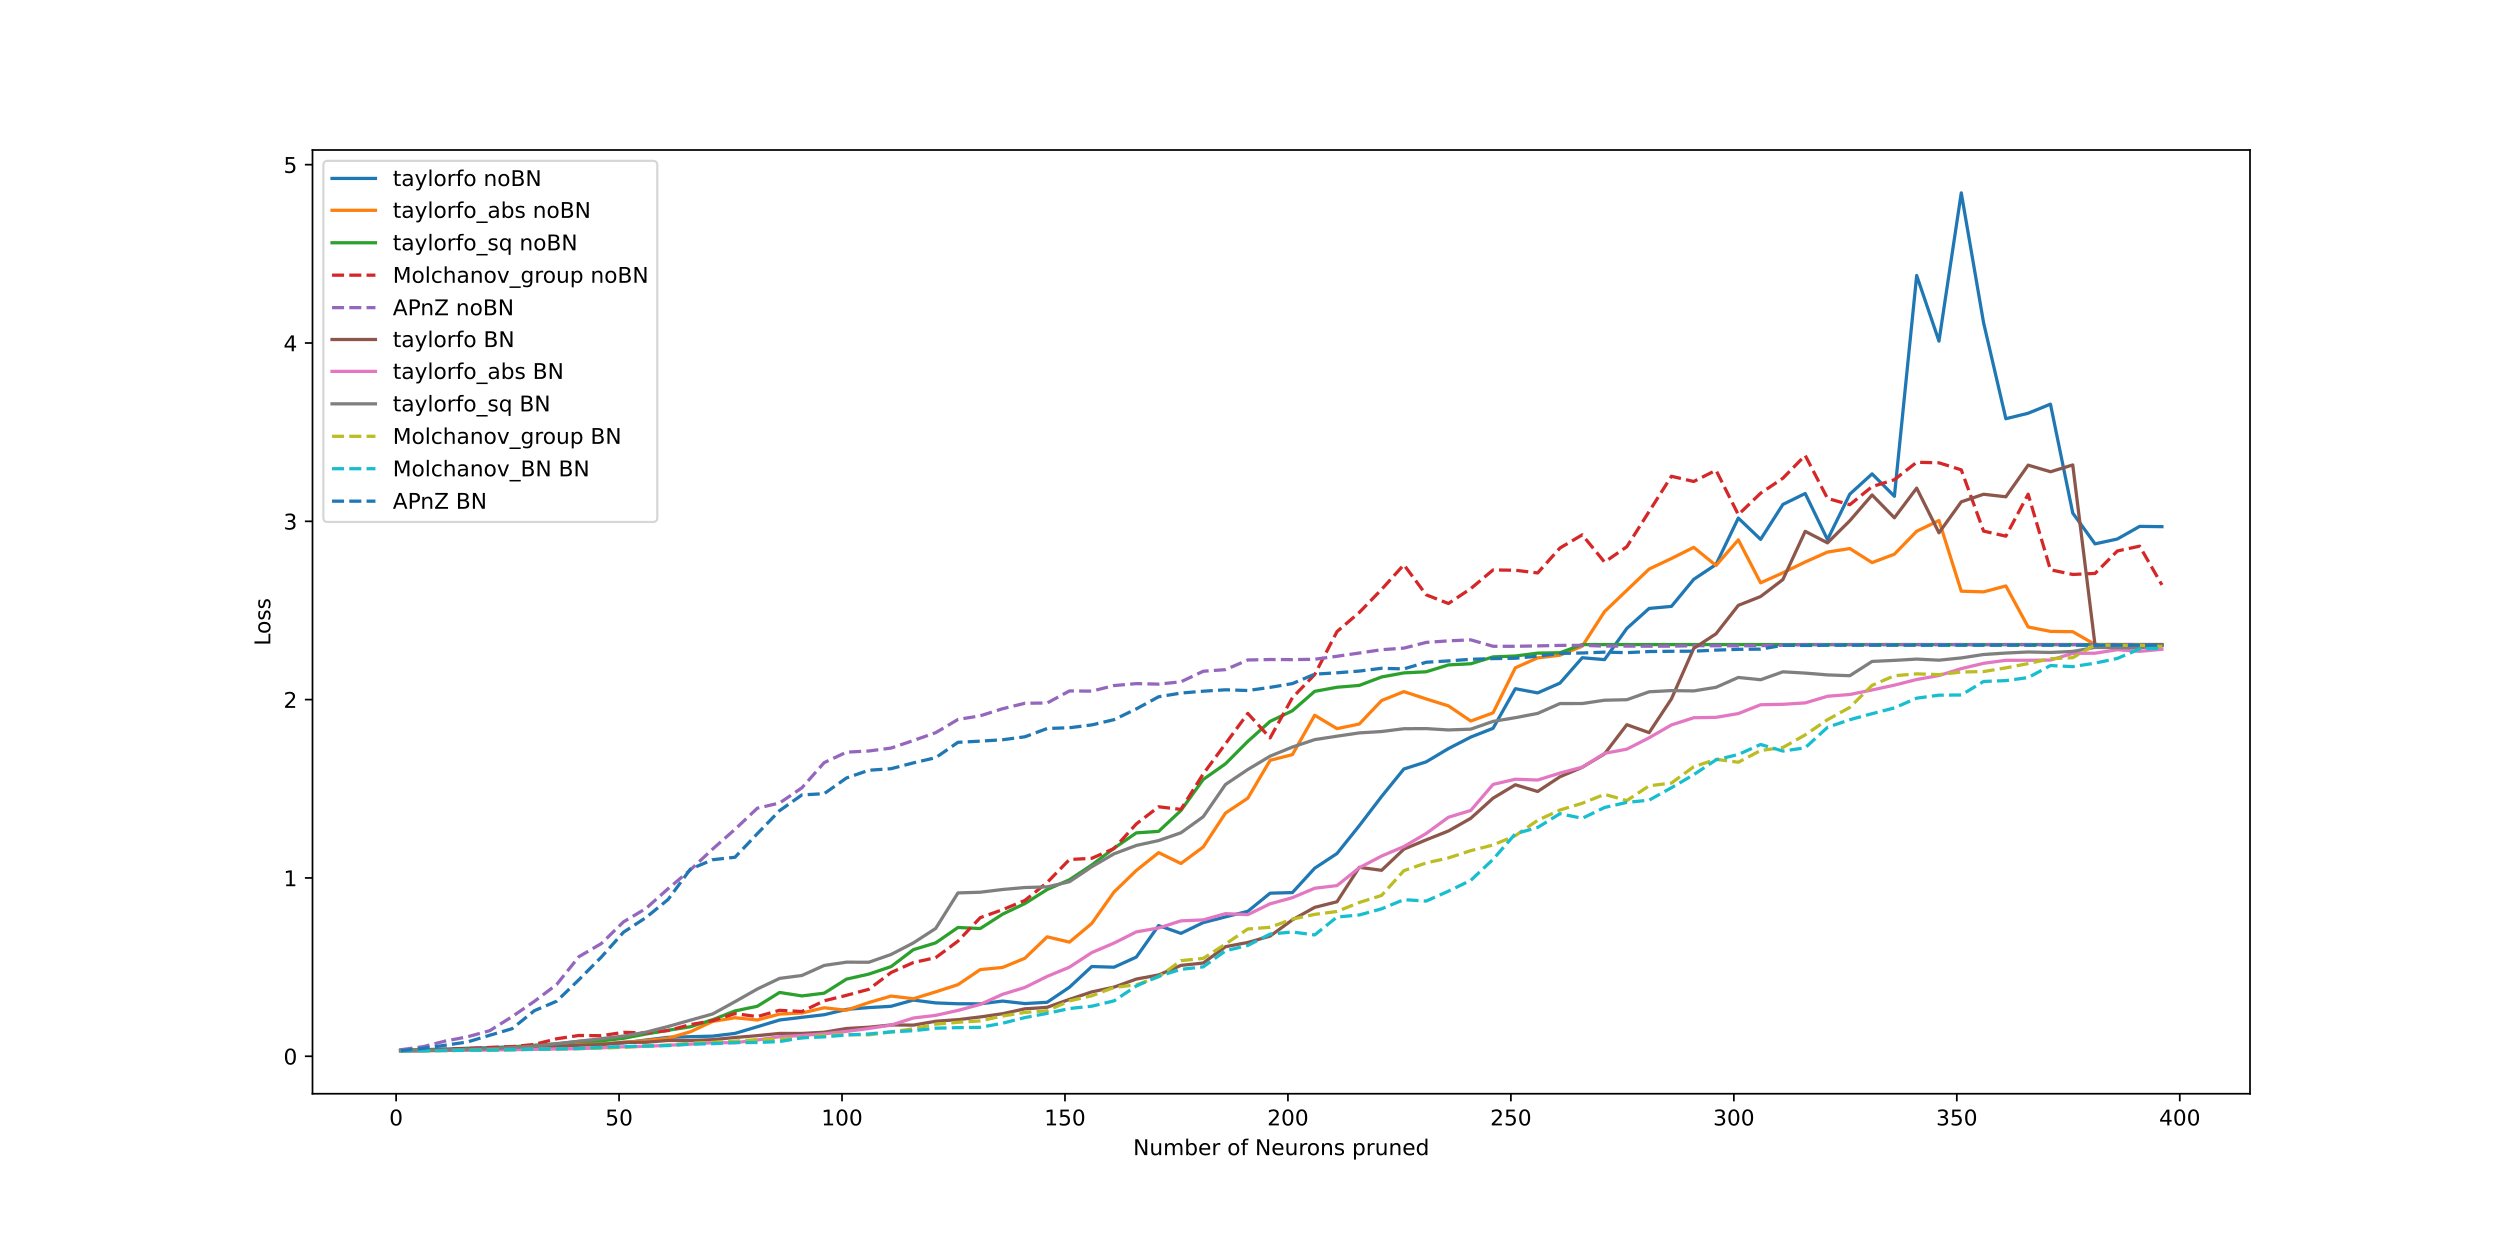 <?xml version="1.0" encoding="utf-8" standalone="no"?>
<!DOCTYPE svg PUBLIC "-//W3C//DTD SVG 1.1//EN"
  "http://www.w3.org/Graphics/SVG/1.1/DTD/svg11.dtd">
<!-- Created with matplotlib (https://matplotlib.org/) -->
<svg height="576pt" version="1.1" viewBox="0 0 1152 576" width="1152pt" xmlns="http://www.w3.org/2000/svg" xmlns:xlink="http://www.w3.org/1999/xlink">
 <defs>
  <style type="text/css">
*{stroke-linecap:butt;stroke-linejoin:round;}
  </style>
 </defs>
 <g id="figure_1">
  <g id="patch_1">
   <path d="M 0 576 
L 1152 576 
L 1152 0 
L 0 0 
z
" style="fill:#ffffff;"/>
  </g>
  <g id="axes_1">
   <g id="patch_2">
    <path d="M 144 504 
L 1036.8 504 
L 1036.8 69.12 
L 144 69.12 
z
" style="fill:#ffffff;"/>
   </g>
   <g id="matplotlib.axis_1">
    <g id="xtick_1">
     <g id="line2d_1">
      <defs>
       <path d="M 0 0 
L 0 3.5 
" id="m70f3821919" style="stroke:#000000;stroke-width:0.8;"/>
      </defs>
      <g>
       <use style="stroke:#000000;stroke-width:0.8;" x="182.527" xlink:href="#m70f3821919" y="504"/>
      </g>
     </g>
     <g id="text_1">
      <!-- 0 -->
      <defs>
       <path d="M 31.781 66.406 
Q 24.172 66.406 20.328 58.906 
Q 16.5 51.422 16.5 36.375 
Q 16.5 21.391 20.328 13.891 
Q 24.172 6.391 31.781 6.391 
Q 39.453 6.391 43.281 13.891 
Q 47.125 21.391 47.125 36.375 
Q 47.125 51.422 43.281 58.906 
Q 39.453 66.406 31.781 66.406 
z
M 31.781 74.219 
Q 44.047 74.219 50.516 64.516 
Q 56.984 54.828 56.984 36.375 
Q 56.984 17.969 50.516 8.266 
Q 44.047 -1.422 31.781 -1.422 
Q 19.531 -1.422 13.062 8.266 
Q 6.594 17.969 6.594 36.375 
Q 6.594 54.828 13.062 64.516 
Q 19.531 74.219 31.781 74.219 
z
" id="DejaVuSans-48"/>
      </defs>
      <g transform="translate(179.346 518.598)scale(0.1 -0.1)">
       <use xlink:href="#DejaVuSans-48"/>
      </g>
     </g>
    </g>
    <g id="xtick_2">
     <g id="line2d_2">
      <g>
       <use style="stroke:#000000;stroke-width:0.8;" x="285.266" xlink:href="#m70f3821919" y="504"/>
      </g>
     </g>
     <g id="text_2">
      <!-- 50 -->
      <defs>
       <path d="M 10.797 72.906 
L 49.516 72.906 
L 49.516 64.594 
L 19.828 64.594 
L 19.828 46.734 
Q 21.969 47.469 24.109 47.828 
Q 26.266 48.188 28.422 48.188 
Q 40.625 48.188 47.75 41.5 
Q 54.891 34.812 54.891 23.391 
Q 54.891 11.625 47.562 5.094 
Q 40.234 -1.422 26.906 -1.422 
Q 22.312 -1.422 17.547 -0.641 
Q 12.797 0.141 7.719 1.703 
L 7.719 11.625 
Q 12.109 9.234 16.797 8.062 
Q 21.484 6.891 26.703 6.891 
Q 35.156 6.891 40.078 11.328 
Q 45.016 15.766 45.016 23.391 
Q 45.016 31 40.078 35.438 
Q 35.156 39.891 26.703 39.891 
Q 22.75 39.891 18.812 39.016 
Q 14.891 38.141 10.797 36.281 
z
" id="DejaVuSans-53"/>
      </defs>
      <g transform="translate(278.903 518.598)scale(0.1 -0.1)">
       <use xlink:href="#DejaVuSans-53"/>
       <use x="63.623" xlink:href="#DejaVuSans-48"/>
      </g>
     </g>
    </g>
    <g id="xtick_3">
     <g id="line2d_3">
      <g>
       <use style="stroke:#000000;stroke-width:0.8;" x="388.005" xlink:href="#m70f3821919" y="504"/>
      </g>
     </g>
     <g id="text_3">
      <!-- 100 -->
      <defs>
       <path d="M 12.406 8.297 
L 28.516 8.297 
L 28.516 63.922 
L 10.984 60.406 
L 10.984 69.391 
L 28.422 72.906 
L 38.281 72.906 
L 38.281 8.297 
L 54.391 8.297 
L 54.391 0 
L 12.406 0 
z
" id="DejaVuSans-49"/>
      </defs>
      <g transform="translate(378.461 518.598)scale(0.1 -0.1)">
       <use xlink:href="#DejaVuSans-49"/>
       <use x="63.623" xlink:href="#DejaVuSans-48"/>
       <use x="127.246" xlink:href="#DejaVuSans-48"/>
      </g>
     </g>
    </g>
    <g id="xtick_4">
     <g id="line2d_4">
      <g>
       <use style="stroke:#000000;stroke-width:0.8;" x="490.743" xlink:href="#m70f3821919" y="504"/>
      </g>
     </g>
     <g id="text_4">
      <!-- 150 -->
      <g transform="translate(481.2 518.598)scale(0.1 -0.1)">
       <use xlink:href="#DejaVuSans-49"/>
       <use x="63.623" xlink:href="#DejaVuSans-53"/>
       <use x="127.246" xlink:href="#DejaVuSans-48"/>
      </g>
     </g>
    </g>
    <g id="xtick_5">
     <g id="line2d_5">
      <g>
       <use style="stroke:#000000;stroke-width:0.8;" x="593.482" xlink:href="#m70f3821919" y="504"/>
      </g>
     </g>
     <g id="text_5">
      <!-- 200 -->
      <defs>
       <path d="M 19.188 8.297 
L 53.609 8.297 
L 53.609 0 
L 7.328 0 
L 7.328 8.297 
Q 12.938 14.109 22.625 23.891 
Q 32.328 33.688 34.812 36.531 
Q 39.547 41.844 41.422 45.531 
Q 43.312 49.219 43.312 52.781 
Q 43.312 58.594 39.234 62.25 
Q 35.156 65.922 28.609 65.922 
Q 23.969 65.922 18.812 64.312 
Q 13.672 62.703 7.812 59.422 
L 7.812 69.391 
Q 13.766 71.781 18.938 73 
Q 24.125 74.219 28.422 74.219 
Q 39.75 74.219 46.484 68.547 
Q 53.219 62.891 53.219 53.422 
Q 53.219 48.922 51.531 44.891 
Q 49.859 40.875 45.406 35.406 
Q 44.188 33.984 37.641 27.219 
Q 31.109 20.453 19.188 8.297 
z
" id="DejaVuSans-50"/>
      </defs>
      <g transform="translate(583.938 518.598)scale(0.1 -0.1)">
       <use xlink:href="#DejaVuSans-50"/>
       <use x="63.623" xlink:href="#DejaVuSans-48"/>
       <use x="127.246" xlink:href="#DejaVuSans-48"/>
      </g>
     </g>
    </g>
    <g id="xtick_6">
     <g id="line2d_6">
      <g>
       <use style="stroke:#000000;stroke-width:0.8;" x="696.221" xlink:href="#m70f3821919" y="504"/>
      </g>
     </g>
     <g id="text_6">
      <!-- 250 -->
      <g transform="translate(686.677 518.598)scale(0.1 -0.1)">
       <use xlink:href="#DejaVuSans-50"/>
       <use x="63.623" xlink:href="#DejaVuSans-53"/>
       <use x="127.246" xlink:href="#DejaVuSans-48"/>
      </g>
     </g>
    </g>
    <g id="xtick_7">
     <g id="line2d_7">
      <g>
       <use style="stroke:#000000;stroke-width:0.8;" x="798.96" xlink:href="#m70f3821919" y="504"/>
      </g>
     </g>
     <g id="text_7">
      <!-- 300 -->
      <defs>
       <path d="M 40.578 39.312 
Q 47.656 37.797 51.625 33 
Q 55.609 28.219 55.609 21.188 
Q 55.609 10.406 48.188 4.484 
Q 40.766 -1.422 27.094 -1.422 
Q 22.516 -1.422 17.656 -0.516 
Q 12.797 0.391 7.625 2.203 
L 7.625 11.719 
Q 11.719 9.328 16.594 8.109 
Q 21.484 6.891 26.812 6.891 
Q 36.078 6.891 40.938 10.547 
Q 45.797 14.203 45.797 21.188 
Q 45.797 27.641 41.281 31.266 
Q 36.766 34.906 28.719 34.906 
L 20.219 34.906 
L 20.219 43.016 
L 29.109 43.016 
Q 36.375 43.016 40.234 45.922 
Q 44.094 48.828 44.094 54.297 
Q 44.094 59.906 40.109 62.906 
Q 36.141 65.922 28.719 65.922 
Q 24.656 65.922 20.016 65.031 
Q 15.375 64.156 9.812 62.312 
L 9.812 71.094 
Q 15.438 72.656 20.344 73.438 
Q 25.25 74.219 29.594 74.219 
Q 40.828 74.219 47.359 69.109 
Q 53.906 64.016 53.906 55.328 
Q 53.906 49.266 50.438 45.094 
Q 46.969 40.922 40.578 39.312 
z
" id="DejaVuSans-51"/>
      </defs>
      <g transform="translate(789.416 518.598)scale(0.1 -0.1)">
       <use xlink:href="#DejaVuSans-51"/>
       <use x="63.623" xlink:href="#DejaVuSans-48"/>
       <use x="127.246" xlink:href="#DejaVuSans-48"/>
      </g>
     </g>
    </g>
    <g id="xtick_8">
     <g id="line2d_8">
      <g>
       <use style="stroke:#000000;stroke-width:0.8;" x="901.699" xlink:href="#m70f3821919" y="504"/>
      </g>
     </g>
     <g id="text_8">
      <!-- 350 -->
      <g transform="translate(892.155 518.598)scale(0.1 -0.1)">
       <use xlink:href="#DejaVuSans-51"/>
       <use x="63.623" xlink:href="#DejaVuSans-53"/>
       <use x="127.246" xlink:href="#DejaVuSans-48"/>
      </g>
     </g>
    </g>
    <g id="xtick_9">
     <g id="line2d_9">
      <g>
       <use style="stroke:#000000;stroke-width:0.8;" x="1004.437" xlink:href="#m70f3821919" y="504"/>
      </g>
     </g>
     <g id="text_9">
      <!-- 400 -->
      <defs>
       <path d="M 37.797 64.312 
L 12.891 25.391 
L 37.797 25.391 
z
M 35.203 72.906 
L 47.609 72.906 
L 47.609 25.391 
L 58.016 25.391 
L 58.016 17.188 
L 47.609 17.188 
L 47.609 0 
L 37.797 0 
L 37.797 17.188 
L 4.891 17.188 
L 4.891 26.703 
z
" id="DejaVuSans-52"/>
      </defs>
      <g transform="translate(994.894 518.598)scale(0.1 -0.1)">
       <use xlink:href="#DejaVuSans-52"/>
       <use x="63.623" xlink:href="#DejaVuSans-48"/>
       <use x="127.246" xlink:href="#DejaVuSans-48"/>
      </g>
     </g>
    </g>
    <g id="text_10">
     <!-- Number of Neurons pruned -->
     <defs>
      <path d="M 9.812 72.906 
L 23.094 72.906 
L 55.422 11.922 
L 55.422 72.906 
L 64.984 72.906 
L 64.984 0 
L 51.703 0 
L 19.391 60.984 
L 19.391 0 
L 9.812 0 
z
" id="DejaVuSans-78"/>
      <path d="M 8.5 21.578 
L 8.5 54.688 
L 17.484 54.688 
L 17.484 21.922 
Q 17.484 14.156 20.5 10.266 
Q 23.531 6.391 29.594 6.391 
Q 36.859 6.391 41.078 11.031 
Q 45.312 15.672 45.312 23.688 
L 45.312 54.688 
L 54.297 54.688 
L 54.297 0 
L 45.312 0 
L 45.312 8.406 
Q 42.047 3.422 37.719 1 
Q 33.406 -1.422 27.688 -1.422 
Q 18.266 -1.422 13.375 4.438 
Q 8.5 10.297 8.5 21.578 
z
M 31.109 56 
z
" id="DejaVuSans-117"/>
      <path d="M 52 44.188 
Q 55.375 50.25 60.062 53.125 
Q 64.75 56 71.094 56 
Q 79.641 56 84.281 50.016 
Q 88.922 44.047 88.922 33.016 
L 88.922 0 
L 79.891 0 
L 79.891 32.719 
Q 79.891 40.578 77.094 44.375 
Q 74.312 48.188 68.609 48.188 
Q 61.625 48.188 57.562 43.547 
Q 53.516 38.922 53.516 30.906 
L 53.516 0 
L 44.484 0 
L 44.484 32.719 
Q 44.484 40.625 41.703 44.406 
Q 38.922 48.188 33.109 48.188 
Q 26.219 48.188 22.156 43.531 
Q 18.109 38.875 18.109 30.906 
L 18.109 0 
L 9.078 0 
L 9.078 54.688 
L 18.109 54.688 
L 18.109 46.188 
Q 21.188 51.219 25.484 53.609 
Q 29.781 56 35.688 56 
Q 41.656 56 45.828 52.969 
Q 50 49.953 52 44.188 
z
" id="DejaVuSans-109"/>
      <path d="M 48.688 27.297 
Q 48.688 37.203 44.609 42.844 
Q 40.531 48.484 33.406 48.484 
Q 26.266 48.484 22.188 42.844 
Q 18.109 37.203 18.109 27.297 
Q 18.109 17.391 22.188 11.75 
Q 26.266 6.109 33.406 6.109 
Q 40.531 6.109 44.609 11.75 
Q 48.688 17.391 48.688 27.297 
z
M 18.109 46.391 
Q 20.953 51.266 25.266 53.625 
Q 29.594 56 35.594 56 
Q 45.562 56 51.781 48.094 
Q 58.016 40.188 58.016 27.297 
Q 58.016 14.406 51.781 6.484 
Q 45.562 -1.422 35.594 -1.422 
Q 29.594 -1.422 25.266 0.953 
Q 20.953 3.328 18.109 8.203 
L 18.109 0 
L 9.078 0 
L 9.078 75.984 
L 18.109 75.984 
z
" id="DejaVuSans-98"/>
      <path d="M 56.203 29.594 
L 56.203 25.203 
L 14.891 25.203 
Q 15.484 15.922 20.484 11.062 
Q 25.484 6.203 34.422 6.203 
Q 39.594 6.203 44.453 7.469 
Q 49.312 8.734 54.109 11.281 
L 54.109 2.781 
Q 49.266 0.734 44.188 -0.344 
Q 39.109 -1.422 33.891 -1.422 
Q 20.797 -1.422 13.156 6.188 
Q 5.516 13.812 5.516 26.812 
Q 5.516 40.234 12.766 48.109 
Q 20.016 56 32.328 56 
Q 43.359 56 49.781 48.891 
Q 56.203 41.797 56.203 29.594 
z
M 47.219 32.234 
Q 47.125 39.594 43.094 43.984 
Q 39.062 48.391 32.422 48.391 
Q 24.906 48.391 20.391 44.141 
Q 15.875 39.891 15.188 32.172 
z
" id="DejaVuSans-101"/>
      <path d="M 41.109 46.297 
Q 39.594 47.172 37.812 47.578 
Q 36.031 48 33.891 48 
Q 26.266 48 22.188 43.047 
Q 18.109 38.094 18.109 28.812 
L 18.109 0 
L 9.078 0 
L 9.078 54.688 
L 18.109 54.688 
L 18.109 46.188 
Q 20.953 51.172 25.484 53.578 
Q 30.031 56 36.531 56 
Q 37.453 56 38.578 55.875 
Q 39.703 55.766 41.062 55.516 
z
" id="DejaVuSans-114"/>
      <path id="DejaVuSans-32"/>
      <path d="M 30.609 48.391 
Q 23.391 48.391 19.188 42.75 
Q 14.984 37.109 14.984 27.297 
Q 14.984 17.484 19.156 11.844 
Q 23.344 6.203 30.609 6.203 
Q 37.797 6.203 41.984 11.859 
Q 46.188 17.531 46.188 27.297 
Q 46.188 37.016 41.984 42.703 
Q 37.797 48.391 30.609 48.391 
z
M 30.609 56 
Q 42.328 56 49.016 48.375 
Q 55.719 40.766 55.719 27.297 
Q 55.719 13.875 49.016 6.219 
Q 42.328 -1.422 30.609 -1.422 
Q 18.844 -1.422 12.172 6.219 
Q 5.516 13.875 5.516 27.297 
Q 5.516 40.766 12.172 48.375 
Q 18.844 56 30.609 56 
z
" id="DejaVuSans-111"/>
      <path d="M 37.109 75.984 
L 37.109 68.5 
L 28.516 68.5 
Q 23.688 68.5 21.797 66.547 
Q 19.922 64.594 19.922 59.516 
L 19.922 54.688 
L 34.719 54.688 
L 34.719 47.703 
L 19.922 47.703 
L 19.922 0 
L 10.891 0 
L 10.891 47.703 
L 2.297 47.703 
L 2.297 54.688 
L 10.891 54.688 
L 10.891 58.5 
Q 10.891 67.625 15.141 71.797 
Q 19.391 75.984 28.609 75.984 
z
" id="DejaVuSans-102"/>
      <path d="M 54.891 33.016 
L 54.891 0 
L 45.906 0 
L 45.906 32.719 
Q 45.906 40.484 42.875 44.328 
Q 39.844 48.188 33.797 48.188 
Q 26.516 48.188 22.312 43.547 
Q 18.109 38.922 18.109 30.906 
L 18.109 0 
L 9.078 0 
L 9.078 54.688 
L 18.109 54.688 
L 18.109 46.188 
Q 21.344 51.125 25.703 53.562 
Q 30.078 56 35.797 56 
Q 45.219 56 50.047 50.172 
Q 54.891 44.344 54.891 33.016 
z
" id="DejaVuSans-110"/>
      <path d="M 44.281 53.078 
L 44.281 44.578 
Q 40.484 46.531 36.375 47.5 
Q 32.281 48.484 27.875 48.484 
Q 21.188 48.484 17.844 46.438 
Q 14.5 44.391 14.5 40.281 
Q 14.5 37.156 16.891 35.375 
Q 19.281 33.594 26.516 31.984 
L 29.594 31.297 
Q 39.156 29.25 43.188 25.516 
Q 47.219 21.781 47.219 15.094 
Q 47.219 7.469 41.188 3.016 
Q 35.156 -1.422 24.609 -1.422 
Q 20.219 -1.422 15.453 -0.562 
Q 10.688 0.297 5.422 2 
L 5.422 11.281 
Q 10.406 8.688 15.234 7.391 
Q 20.062 6.109 24.812 6.109 
Q 31.156 6.109 34.562 8.281 
Q 37.984 10.453 37.984 14.406 
Q 37.984 18.062 35.516 20.016 
Q 33.062 21.969 24.703 23.781 
L 21.578 24.516 
Q 13.234 26.266 9.516 29.906 
Q 5.812 33.547 5.812 39.891 
Q 5.812 47.609 11.281 51.797 
Q 16.75 56 26.812 56 
Q 31.781 56 36.172 55.266 
Q 40.578 54.547 44.281 53.078 
z
" id="DejaVuSans-115"/>
      <path d="M 18.109 8.203 
L 18.109 -20.797 
L 9.078 -20.797 
L 9.078 54.688 
L 18.109 54.688 
L 18.109 46.391 
Q 20.953 51.266 25.266 53.625 
Q 29.594 56 35.594 56 
Q 45.562 56 51.781 48.094 
Q 58.016 40.188 58.016 27.297 
Q 58.016 14.406 51.781 6.484 
Q 45.562 -1.422 35.594 -1.422 
Q 29.594 -1.422 25.266 0.953 
Q 20.953 3.328 18.109 8.203 
z
M 48.688 27.297 
Q 48.688 37.203 44.609 42.844 
Q 40.531 48.484 33.406 48.484 
Q 26.266 48.484 22.188 42.844 
Q 18.109 37.203 18.109 27.297 
Q 18.109 17.391 22.188 11.75 
Q 26.266 6.109 33.406 6.109 
Q 40.531 6.109 44.609 11.75 
Q 48.688 17.391 48.688 27.297 
z
" id="DejaVuSans-112"/>
      <path d="M 45.406 46.391 
L 45.406 75.984 
L 54.391 75.984 
L 54.391 0 
L 45.406 0 
L 45.406 8.203 
Q 42.578 3.328 38.25 0.953 
Q 33.938 -1.422 27.875 -1.422 
Q 17.969 -1.422 11.734 6.484 
Q 5.516 14.406 5.516 27.297 
Q 5.516 40.188 11.734 48.094 
Q 17.969 56 27.875 56 
Q 33.938 56 38.25 53.625 
Q 42.578 51.266 45.406 46.391 
z
M 14.797 27.297 
Q 14.797 17.391 18.875 11.75 
Q 22.953 6.109 30.078 6.109 
Q 37.203 6.109 41.297 11.75 
Q 45.406 17.391 45.406 27.297 
Q 45.406 37.203 41.297 42.844 
Q 37.203 48.484 30.078 48.484 
Q 22.953 48.484 18.875 42.844 
Q 14.797 37.203 14.797 27.297 
z
" id="DejaVuSans-100"/>
     </defs>
     <g transform="translate(522.148 532.277)scale(0.1 -0.1)">
      <use xlink:href="#DejaVuSans-78"/>
      <use x="74.805" xlink:href="#DejaVuSans-117"/>
      <use x="138.184" xlink:href="#DejaVuSans-109"/>
      <use x="235.596" xlink:href="#DejaVuSans-98"/>
      <use x="299.072" xlink:href="#DejaVuSans-101"/>
      <use x="360.596" xlink:href="#DejaVuSans-114"/>
      <use x="401.709" xlink:href="#DejaVuSans-32"/>
      <use x="433.496" xlink:href="#DejaVuSans-111"/>
      <use x="494.678" xlink:href="#DejaVuSans-102"/>
      <use x="529.883" xlink:href="#DejaVuSans-32"/>
      <use x="561.67" xlink:href="#DejaVuSans-78"/>
      <use x="636.475" xlink:href="#DejaVuSans-101"/>
      <use x="697.998" xlink:href="#DejaVuSans-117"/>
      <use x="761.377" xlink:href="#DejaVuSans-114"/>
      <use x="800.24" xlink:href="#DejaVuSans-111"/>
      <use x="861.422" xlink:href="#DejaVuSans-110"/>
      <use x="924.801" xlink:href="#DejaVuSans-115"/>
      <use x="976.9" xlink:href="#DejaVuSans-32"/>
      <use x="1008.688" xlink:href="#DejaVuSans-112"/>
      <use x="1072.164" xlink:href="#DejaVuSans-114"/>
      <use x="1113.277" xlink:href="#DejaVuSans-117"/>
      <use x="1176.656" xlink:href="#DejaVuSans-110"/>
      <use x="1240.035" xlink:href="#DejaVuSans-101"/>
      <use x="1301.559" xlink:href="#DejaVuSans-100"/>
     </g>
    </g>
   </g>
   <g id="matplotlib.axis_2">
    <g id="ytick_1">
     <g id="line2d_10">
      <defs>
       <path d="M 0 0 
L -3.5 0 
" id="mda667458b5" style="stroke:#000000;stroke-width:0.8;"/>
      </defs>
      <g>
       <use style="stroke:#000000;stroke-width:0.8;" x="144" xlink:href="#mda667458b5" y="486.725"/>
      </g>
     </g>
     <g id="text_11">
      <!-- 0 -->
      <g transform="translate(130.637 490.525)scale(0.1 -0.1)">
       <use xlink:href="#DejaVuSans-48"/>
      </g>
     </g>
    </g>
    <g id="ytick_2">
     <g id="line2d_11">
      <g>
       <use style="stroke:#000000;stroke-width:0.8;" x="144" xlink:href="#mda667458b5" y="404.556"/>
      </g>
     </g>
     <g id="text_12">
      <!-- 1 -->
      <g transform="translate(130.637 408.355)scale(0.1 -0.1)">
       <use xlink:href="#DejaVuSans-49"/>
      </g>
     </g>
    </g>
    <g id="ytick_3">
     <g id="line2d_12">
      <g>
       <use style="stroke:#000000;stroke-width:0.8;" x="144" xlink:href="#mda667458b5" y="322.387"/>
      </g>
     </g>
     <g id="text_13">
      <!-- 2 -->
      <g transform="translate(130.637 326.186)scale(0.1 -0.1)">
       <use xlink:href="#DejaVuSans-50"/>
      </g>
     </g>
    </g>
    <g id="ytick_4">
     <g id="line2d_13">
      <g>
       <use style="stroke:#000000;stroke-width:0.8;" x="144" xlink:href="#mda667458b5" y="240.218"/>
      </g>
     </g>
     <g id="text_14">
      <!-- 3 -->
      <g transform="translate(130.637 244.017)scale(0.1 -0.1)">
       <use xlink:href="#DejaVuSans-51"/>
      </g>
     </g>
    </g>
    <g id="ytick_5">
     <g id="line2d_14">
      <g>
       <use style="stroke:#000000;stroke-width:0.8;" x="144" xlink:href="#mda667458b5" y="158.048"/>
      </g>
     </g>
     <g id="text_15">
      <!-- 4 -->
      <g transform="translate(130.637 161.848)scale(0.1 -0.1)">
       <use xlink:href="#DejaVuSans-52"/>
      </g>
     </g>
    </g>
    <g id="ytick_6">
     <g id="line2d_15">
      <g>
       <use style="stroke:#000000;stroke-width:0.8;" x="144" xlink:href="#mda667458b5" y="75.879"/>
      </g>
     </g>
     <g id="text_16">
      <!-- 5 -->
      <g transform="translate(130.637 79.678)scale(0.1 -0.1)">
       <use xlink:href="#DejaVuSans-53"/>
      </g>
     </g>
    </g>
    <g id="text_17">
     <!-- Loss -->
     <defs>
      <path d="M 9.812 72.906 
L 19.672 72.906 
L 19.672 8.297 
L 55.172 8.297 
L 55.172 0 
L 9.812 0 
z
" id="DejaVuSans-76"/>
     </defs>
     <g transform="translate(124.558 297.527)rotate(-90)scale(0.1 -0.1)">
      <use xlink:href="#DejaVuSans-76"/>
      <use x="53.963" xlink:href="#DejaVuSans-111"/>
      <use x="115.145" xlink:href="#DejaVuSans-115"/>
      <use x="167.244" xlink:href="#DejaVuSans-115"/>
     </g>
    </g>
   </g>
   <g id="line2d_16">
    <path clip-path="url(#p4a0827f70e)" d="M 184.582 483.921 
L 194.856 483.689 
L 205.13 483.429 
L 215.403 483.047 
L 225.677 482.81 
L 235.951 482.361 
L 246.225 482.09 
L 256.499 481.93 
L 266.773 480.957 
L 277.047 481.094 
L 287.321 480.616 
L 297.594 479.248 
L 307.868 478.002 
L 318.142 477.71 
L 328.416 477.448 
L 338.69 476.184 
L 348.964 473.124 
L 359.238 470.009 
L 369.512 468.783 
L 379.786 467.581 
L 390.059 465.124 
L 400.333 464.294 
L 410.607 463.695 
L 420.881 460.836 
L 431.155 462.136 
L 441.429 462.539 
L 451.703 462.554 
L 461.977 461.296 
L 472.25 462.45 
L 482.524 461.845 
L 492.798 454.921 
L 503.072 445.379 
L 513.346 445.68 
L 523.62 441.018 
L 533.894 426.507 
L 544.168 430.093 
L 554.441 425.135 
L 564.715 422.491 
L 574.989 419.93 
L 585.263 411.577 
L 595.537 411.302 
L 605.811 400.06 
L 616.085 393.298 
L 626.359 380.481 
L 636.632 367.023 
L 646.906 354.345 
L 657.18 351.059 
L 667.454 344.94 
L 677.728 339.642 
L 688.002 335.595 
L 698.276 317.353 
L 708.55 319.291 
L 718.823 314.782 
L 729.097 303.08 
L 739.371 303.953 
L 749.645 289.583 
L 759.919 280.367 
L 770.193 279.427 
L 780.467 266.958 
L 790.741 260.105 
L 801.014 238.727 
L 811.288 248.548 
L 821.562 232.432 
L 831.836 227.405 
L 842.11 248.639 
L 852.384 227.708 
L 862.658 218.361 
L 872.932 228.685 
L 883.206 126.964 
L 893.479 157.191 
L 903.753 88.887 
L 914.027 148.689 
L 924.301 192.945 
L 934.575 190.426 
L 944.849 186.229 
L 955.123 236.415 
L 965.397 250.621 
L 975.67 248.376 
L 985.944 242.553 
L 996.218 242.686 
" style="fill:none;stroke:#1f77b4;stroke-linecap:square;stroke-width:1.5;"/>
   </g>
   <g id="line2d_17">
    <path clip-path="url(#p4a0827f70e)" d="M 184.582 483.975 
L 194.856 483.907 
L 205.13 483.733 
L 215.403 483.574 
L 225.677 483.462 
L 235.951 483.01 
L 246.225 482.584 
L 256.499 482.156 
L 266.773 481.154 
L 277.047 481.129 
L 287.321 480.261 
L 297.594 479.537 
L 307.868 478.405 
L 318.142 475.431 
L 328.416 470.66 
L 338.69 468.975 
L 348.964 470.015 
L 359.238 467.284 
L 369.512 466.79 
L 379.786 464.385 
L 390.059 465.527 
L 400.333 461.967 
L 410.607 458.985 
L 420.881 460.216 
L 431.155 457.045 
L 441.429 453.72 
L 451.703 446.784 
L 461.977 445.802 
L 472.25 441.573 
L 482.524 431.696 
L 492.798 434.126 
L 503.072 425.537 
L 513.346 411.036 
L 523.62 401.1 
L 533.894 392.896 
L 544.168 397.896 
L 554.441 390.292 
L 564.715 374.651 
L 574.989 367.793 
L 585.263 350.356 
L 595.537 347.73 
L 605.811 329.589 
L 616.085 335.754 
L 626.359 333.624 
L 636.632 322.809 
L 646.906 318.693 
L 657.18 322.063 
L 667.454 325.278 
L 677.728 332.251 
L 688.002 328.486 
L 698.276 307.707 
L 708.55 303.139 
L 718.823 301.914 
L 729.097 297.777 
L 739.371 281.825 
L 749.645 272.013 
L 759.919 262.218 
L 770.193 257.358 
L 780.467 252.212 
L 790.741 260.566 
L 801.014 248.763 
L 811.288 268.57 
L 821.562 263.94 
L 831.836 258.966 
L 842.11 254.392 
L 852.384 252.773 
L 862.658 259.246 
L 872.932 255.37 
L 883.206 244.79 
L 893.479 239.847 
L 903.753 272.415 
L 914.027 272.734 
L 924.301 270.005 
L 934.575 288.913 
L 944.849 290.946 
L 955.123 291.094 
L 965.397 297.008 
L 975.67 297.008 
L 985.944 297.008 
L 996.218 297.008 
" style="fill:none;stroke:#ff7f0e;stroke-linecap:square;stroke-width:1.5;"/>
   </g>
   <g id="line2d_18">
    <path clip-path="url(#p4a0827f70e)" d="M 184.582 483.975 
L 194.856 483.818 
L 205.13 483.771 
L 215.403 483.296 
L 225.677 483.179 
L 235.951 482.391 
L 246.225 481.641 
L 256.499 481.063 
L 266.773 479.851 
L 277.047 479.658 
L 287.321 478.448 
L 297.594 476.486 
L 307.868 474.749 
L 318.142 473.122 
L 328.416 469.863 
L 338.69 465.83 
L 348.964 463.681 
L 359.238 457.322 
L 369.512 458.921 
L 379.786 457.653 
L 390.059 451.179 
L 400.333 448.869 
L 410.607 445.415 
L 420.881 437.606 
L 431.155 434.469 
L 441.429 427.381 
L 451.703 427.865 
L 461.977 421.256 
L 472.25 416.362 
L 482.524 409.899 
L 492.798 405.388 
L 503.072 398.582 
L 513.346 390.854 
L 523.62 383.784 
L 533.894 383.092 
L 544.168 373.487 
L 554.441 359.182 
L 564.715 351.945 
L 574.989 341.632 
L 585.263 332.408 
L 595.537 327.512 
L 605.811 318.57 
L 616.085 316.689 
L 626.359 315.832 
L 636.632 311.949 
L 646.906 310.072 
L 657.18 309.552 
L 667.454 306.392 
L 677.728 305.859 
L 688.002 302.698 
L 698.276 302.294 
L 708.55 300.966 
L 718.823 300.783 
L 729.097 297.008 
L 739.371 297.008 
L 749.645 297.008 
L 759.919 297.008 
L 770.193 297.008 
L 780.467 297.008 
L 790.741 297.008 
L 801.014 297.008 
L 811.288 297.008 
L 821.562 297.008 
L 831.836 297.008 
L 842.11 297.008 
L 852.384 297.008 
L 862.658 297.008 
L 872.932 297.008 
L 883.206 297.008 
L 893.479 297.008 
L 903.753 297.008 
L 914.027 297.008 
L 924.301 297.008 
L 934.575 297.008 
L 944.849 297.008 
L 955.123 297.008 
L 965.397 297.008 
L 975.67 297.008 
L 985.944 297.008 
L 996.218 297.008 
" style="fill:none;stroke:#2ca02c;stroke-linecap:square;stroke-width:1.5;"/>
   </g>
   <g id="line2d_19">
    <path clip-path="url(#p4a0827f70e)" d="M 184.582 483.975 
L 194.856 483.74 
L 205.13 483.48 
L 215.403 483.135 
L 225.677 482.646 
L 235.951 482.296 
L 246.225 481.266 
L 256.499 478.67 
L 266.773 477.142 
L 277.047 477.252 
L 287.321 475.698 
L 297.594 475.985 
L 307.868 474.874 
L 318.142 472.139 
L 328.416 470.319 
L 338.69 467.078 
L 348.964 468.449 
L 359.238 465.548 
L 369.512 466.104 
L 379.786 461.168 
L 390.059 458.642 
L 400.333 455.857 
L 410.607 448.141 
L 420.881 443.531 
L 431.155 441.294 
L 441.429 433.671 
L 451.703 422.85 
L 461.977 419.18 
L 472.25 414.933 
L 482.524 406.644 
L 492.798 396.062 
L 503.072 395.507 
L 513.346 390.995 
L 523.62 379.658 
L 533.894 371.771 
L 544.168 372.968 
L 554.441 356.623 
L 564.715 342.702 
L 574.989 328.749 
L 585.263 340.032 
L 595.537 321.494 
L 605.811 310.822 
L 616.085 291.044 
L 626.359 282.211 
L 636.632 271.61 
L 646.906 260.238 
L 657.18 274.09 
L 667.454 278.094 
L 677.728 271.228 
L 688.002 262.629 
L 698.276 262.77 
L 708.55 264.015 
L 718.823 252.524 
L 729.097 246.455 
L 739.371 259.019 
L 749.645 251.931 
L 759.919 235.69 
L 770.193 219.463 
L 780.467 221.868 
L 790.741 216.681 
L 801.014 237.154 
L 811.288 227.278 
L 821.562 220.364 
L 831.836 209.849 
L 842.11 229.673 
L 852.384 232.575 
L 862.658 224.227 
L 872.932 221.051 
L 883.206 213.006 
L 893.479 213.265 
L 903.753 216.502 
L 914.027 244.726 
L 924.301 247.059 
L 934.575 227.724 
L 944.849 262.56 
L 955.123 264.712 
L 965.397 264.231 
L 975.67 253.892 
L 985.944 251.671 
L 996.218 269.534 
" style="fill:none;stroke:#d62728;stroke-dasharray:5.55,2.4;stroke-dashoffset:0;stroke-width:1.5;"/>
   </g>
   <g id="line2d_20">
    <path clip-path="url(#p4a0827f70e)" d="M 184.582 483.733 
L 194.856 482.326 
L 205.13 479.731 
L 215.403 477.754 
L 225.677 474.934 
L 235.951 468.488 
L 246.225 461.428 
L 256.499 453.672 
L 266.773 440.825 
L 277.047 434.821 
L 287.321 424.776 
L 297.594 418.659 
L 307.868 409.507 
L 318.142 400.825 
L 328.416 391.22 
L 338.69 382.132 
L 348.964 372.429 
L 359.238 370.011 
L 369.512 363.03 
L 379.786 351.416 
L 390.059 346.591 
L 400.333 346.063 
L 410.607 344.707 
L 420.881 341.235 
L 431.155 337.614 
L 441.429 331.525 
L 451.703 329.843 
L 461.977 326.582 
L 472.25 324.058 
L 482.524 323.941 
L 492.798 318.385 
L 503.072 318.479 
L 513.346 315.911 
L 523.62 315.01 
L 533.894 315.241 
L 544.168 314.181 
L 554.441 309.313 
L 564.715 308.569 
L 574.989 304.116 
L 585.263 303.909 
L 595.537 303.953 
L 605.811 303.785 
L 616.085 302.404 
L 626.359 300.914 
L 636.632 299.383 
L 646.906 298.652 
L 657.18 296.021 
L 667.454 295.303 
L 677.728 294.845 
L 688.002 297.805 
L 698.276 297.805 
L 708.55 297.636 
L 718.823 297.399 
L 729.097 297.365 
L 739.371 297.736 
L 749.645 297.734 
L 759.919 297.751 
L 770.193 297.764 
L 780.467 297.542 
L 790.741 297.574 
L 801.014 297.592 
L 811.288 297.507 
L 821.562 297.292 
L 831.836 297.008 
L 842.11 297.008 
L 852.384 297.008 
L 862.658 297.008 
L 872.932 297.008 
L 883.206 297.008 
L 893.479 297.008 
L 903.753 297.008 
L 914.027 297.008 
L 924.301 297.008 
L 934.575 297.008 
L 944.849 297.008 
L 955.123 297.008 
L 965.397 297.008 
L 975.67 297.008 
L 985.944 297.008 
L 996.218 297.008 
" style="fill:none;stroke:#9467bd;stroke-dasharray:5.55,2.4;stroke-dashoffset:0;stroke-width:1.5;"/>
   </g>
   <g id="line2d_21">
    <path clip-path="url(#p4a0827f70e)" d="M 184.582 484.223 
L 194.856 484.103 
L 205.13 483.802 
L 215.403 483.428 
L 225.677 483.257 
L 235.951 483.069 
L 246.225 482.769 
L 256.499 482.266 
L 266.773 481.651 
L 277.047 481.344 
L 287.321 480.335 
L 297.594 480.291 
L 307.868 479.432 
L 318.142 479.478 
L 328.416 479.069 
L 338.69 478.077 
L 348.964 477.223 
L 359.238 476.194 
L 369.512 476.213 
L 379.786 475.641 
L 390.059 473.926 
L 400.333 473.344 
L 410.607 472.296 
L 420.881 472.376 
L 431.155 470.597 
L 441.429 469.849 
L 451.703 468.604 
L 461.977 467.112 
L 472.25 464.86 
L 482.524 464.155 
L 492.798 460.495 
L 503.072 457.072 
L 513.346 454.86 
L 523.62 451.154 
L 533.894 449.248 
L 544.168 444.854 
L 554.441 443.767 
L 564.715 436.234 
L 574.989 434.282 
L 585.263 431.346 
L 595.537 423.847 
L 605.811 418.112 
L 616.085 415.533 
L 626.359 399.659 
L 636.632 401.038 
L 646.906 391.288 
L 657.18 386.998 
L 667.454 382.901 
L 677.728 377.071 
L 688.002 367.794 
L 698.276 361.624 
L 708.55 364.716 
L 718.823 357.945 
L 729.097 353.562 
L 739.371 347.385 
L 749.645 333.942 
L 759.919 337.604 
L 770.193 322.055 
L 780.467 298.772 
L 790.741 292.054 
L 801.014 278.944 
L 811.288 274.882 
L 821.562 267.053 
L 831.836 244.835 
L 842.11 250.159 
L 852.384 239.96 
L 862.658 228.074 
L 872.932 238.605 
L 883.206 224.924 
L 893.479 245.511 
L 903.753 231.244 
L 914.027 227.753 
L 924.301 228.915 
L 934.575 214.335 
L 944.849 217.383 
L 955.123 214.25 
L 965.397 297.325 
L 975.67 297.325 
L 985.944 297.325 
L 996.218 297.325 
" style="fill:none;stroke:#8c564b;stroke-linecap:square;stroke-width:1.5;"/>
   </g>
   <g id="line2d_22">
    <path clip-path="url(#p4a0827f70e)" d="M 184.582 484.226 
L 194.856 484.169 
L 205.13 484.066 
L 215.403 483.969 
L 225.677 483.854 
L 235.951 483.702 
L 246.225 483.544 
L 256.499 483.347 
L 266.773 483.216 
L 277.047 482.82 
L 287.321 482.36 
L 297.594 482.162 
L 307.868 481.636 
L 318.142 481.151 
L 328.416 480.454 
L 338.69 480.485 
L 348.964 479.227 
L 359.238 477.708 
L 369.512 477.154 
L 379.786 476.357 
L 390.059 475.29 
L 400.333 473.931 
L 410.607 472.352 
L 420.881 469.096 
L 431.155 467.876 
L 441.429 465.597 
L 451.703 462.818 
L 461.977 458.174 
L 472.25 455.019 
L 482.524 449.923 
L 492.798 445.66 
L 503.072 438.963 
L 513.346 434.557 
L 523.62 429.402 
L 533.894 427.61 
L 544.168 424.329 
L 554.441 423.891 
L 564.715 421.006 
L 574.989 421.463 
L 585.263 416.467 
L 595.537 413.645 
L 605.811 409.299 
L 616.085 408.084 
L 626.359 399.86 
L 636.632 394.457 
L 646.906 390.092 
L 657.18 384.066 
L 667.454 376.579 
L 677.728 373.439 
L 688.002 361.46 
L 698.276 359.062 
L 708.55 359.435 
L 718.823 356.232 
L 729.097 353.5 
L 739.371 347.146 
L 749.645 345.199 
L 759.919 339.963 
L 770.193 334.045 
L 780.467 330.735 
L 790.741 330.546 
L 801.014 328.812 
L 811.288 324.747 
L 821.562 324.542 
L 831.836 323.892 
L 842.11 320.829 
L 852.384 320.013 
L 862.658 317.932 
L 872.932 315.709 
L 883.206 313.106 
L 893.479 311.289 
L 903.753 308.093 
L 914.027 305.654 
L 924.301 304.255 
L 934.575 304.25 
L 944.849 304.16 
L 955.123 301.074 
L 965.397 300.998 
L 975.67 299.382 
L 985.944 300.149 
L 996.218 299.184 
" style="fill:none;stroke:#e377c2;stroke-linecap:square;stroke-width:1.5;"/>
   </g>
   <g id="line2d_23">
    <path clip-path="url(#p4a0827f70e)" d="M 184.582 484.226 
L 194.856 484.15 
L 205.13 483.964 
L 215.403 483.619 
L 225.677 483.324 
L 235.951 482.737 
L 246.225 482.063 
L 256.499 480.906 
L 266.773 479.801 
L 277.047 478.616 
L 287.321 477.407 
L 297.594 475.631 
L 307.868 472.995 
L 318.142 470.086 
L 328.416 467.223 
L 338.69 461.565 
L 348.964 455.735 
L 359.238 450.845 
L 369.512 449.494 
L 379.786 444.875 
L 390.059 443.361 
L 400.333 443.411 
L 410.607 439.815 
L 420.881 434.485 
L 431.155 427.833 
L 441.429 411.455 
L 451.703 411.135 
L 461.977 409.883 
L 472.25 408.967 
L 482.524 408.677 
L 492.798 406.308 
L 503.072 399.425 
L 513.346 393.432 
L 523.62 389.575 
L 533.894 387.322 
L 544.168 383.742 
L 554.441 376.357 
L 564.715 361.473 
L 574.989 354.583 
L 585.263 348.429 
L 595.537 344.234 
L 605.811 340.815 
L 616.085 339.23 
L 626.359 337.717 
L 636.632 337.092 
L 646.906 335.791 
L 657.18 335.738 
L 667.454 336.363 
L 677.728 335.989 
L 688.002 332.411 
L 698.276 330.7 
L 708.55 328.735 
L 718.823 324.198 
L 729.097 324.186 
L 739.371 322.658 
L 749.645 322.425 
L 759.919 318.776 
L 770.193 318.227 
L 780.467 318.377 
L 790.741 316.706 
L 801.014 312.166 
L 811.288 313.226 
L 821.562 309.576 
L 831.836 310.162 
L 842.11 311 
L 852.384 311.359 
L 862.658 304.785 
L 872.932 304.305 
L 883.206 303.707 
L 893.479 304.209 
L 903.753 303.173 
L 914.027 301.592 
L 924.301 300.923 
L 934.575 300.437 
L 944.849 300.663 
L 955.123 300.176 
L 965.397 298.333 
L 975.67 298.406 
L 985.944 298.497 
L 996.218 297.567 
" style="fill:none;stroke:#7f7f7f;stroke-linecap:square;stroke-width:1.5;"/>
   </g>
   <g id="line2d_24">
    <path clip-path="url(#p4a0827f70e)" d="M 184.582 484.233 
L 194.856 484.167 
L 205.13 484.105 
L 215.403 484.008 
L 225.677 483.886 
L 235.951 483.758 
L 246.225 483.487 
L 256.499 483.413 
L 266.773 483.193 
L 277.047 482.979 
L 287.321 482.592 
L 297.594 482.05 
L 307.868 481.585 
L 318.142 480.69 
L 328.416 480.314 
L 338.69 479.736 
L 348.964 479.095 
L 359.238 478.805 
L 369.512 478.207 
L 379.786 477.089 
L 390.059 476.741 
L 400.333 476.868 
L 410.607 475.504 
L 420.881 474.057 
L 431.155 471.96 
L 441.429 471.072 
L 451.703 470.425 
L 461.977 468.195 
L 472.25 466.533 
L 482.524 465.784 
L 492.798 461.22 
L 503.072 458.875 
L 513.346 455.011 
L 523.62 453.798 
L 533.894 450.128 
L 544.168 442.677 
L 554.441 441.631 
L 564.715 434.996 
L 574.989 428.082 
L 585.263 427.297 
L 595.537 423.522 
L 605.811 421.35 
L 616.085 420.005 
L 626.359 415.87 
L 636.632 412.61 
L 646.906 401.198 
L 657.18 397.639 
L 667.454 395.322 
L 677.728 391.976 
L 688.002 389.376 
L 698.276 385.071 
L 708.55 377.999 
L 718.823 373.262 
L 729.097 370.145 
L 739.371 366.037 
L 749.645 368.903 
L 759.919 362.103 
L 770.193 360.829 
L 780.467 353.301 
L 790.741 349.889 
L 801.014 351.244 
L 811.288 345.824 
L 821.562 344.442 
L 831.836 338.637 
L 842.11 331.629 
L 852.384 325.969 
L 862.658 315.796 
L 872.932 311.377 
L 883.206 310.507 
L 893.479 310.869 
L 903.753 309.665 
L 914.027 309.448 
L 924.301 307.758 
L 934.575 305.775 
L 944.849 303.525 
L 955.123 303.077 
L 965.397 297.149 
L 975.67 297.391 
L 985.944 297.293 
L 996.218 297.976 
" style="fill:none;stroke:#bcbd22;stroke-dasharray:5.55,2.4;stroke-dashoffset:0;stroke-width:1.5;"/>
   </g>
   <g id="line2d_25">
    <path clip-path="url(#p4a0827f70e)" d="M 184.582 484.233 
L 194.856 484.167 
L 205.13 484.078 
L 215.403 483.973 
L 225.677 483.873 
L 235.951 483.666 
L 246.225 483.512 
L 256.499 483.321 
L 266.773 483.112 
L 277.047 482.598 
L 287.321 482.268 
L 297.594 482.014 
L 307.868 481.804 
L 318.142 481.15 
L 328.416 480.921 
L 338.69 480.435 
L 348.964 480.39 
L 359.238 479.951 
L 369.512 478.233 
L 379.786 477.795 
L 390.059 476.926 
L 400.333 476.448 
L 410.607 475.495 
L 420.881 474.961 
L 431.155 473.792 
L 441.429 473.542 
L 451.703 473.392 
L 461.977 471.503 
L 472.25 468.906 
L 482.524 466.962 
L 492.798 464.724 
L 503.072 463.663 
L 513.346 461.196 
L 523.62 454.337 
L 533.894 449.888 
L 544.168 446.67 
L 554.441 445.54 
L 564.715 438.126 
L 574.989 435.656 
L 585.263 430.409 
L 595.537 429.458 
L 605.811 430.811 
L 616.085 422.571 
L 626.359 421.616 
L 636.632 418.789 
L 646.906 414.556 
L 657.18 415.211 
L 667.454 410.635 
L 677.728 405.664 
L 688.002 395.974 
L 698.276 384.187 
L 708.55 381.299 
L 718.823 374.942 
L 729.097 377.085 
L 739.371 372.097 
L 749.645 369.741 
L 759.919 368.709 
L 770.193 362.984 
L 780.467 356.968 
L 790.741 350.129 
L 801.014 347.674 
L 811.288 343.052 
L 821.562 346.095 
L 831.836 344.574 
L 842.11 335.143 
L 852.384 331.644 
L 862.658 328.854 
L 872.932 326.204 
L 883.206 321.716 
L 893.479 320.332 
L 903.753 320.256 
L 914.027 314.018 
L 924.301 313.625 
L 934.575 312.231 
L 944.849 306.679 
L 955.123 307.186 
L 965.397 305.568 
L 975.67 303.403 
L 985.944 299.029 
L 996.218 298.722 
" style="fill:none;stroke:#17becf;stroke-dasharray:5.55,2.4;stroke-dashoffset:0;stroke-width:1.5;"/>
   </g>
   <g id="line2d_26">
    <path clip-path="url(#p4a0827f70e)" d="M 184.582 484.172 
L 194.856 483.114 
L 205.13 481.648 
L 215.403 480.138 
L 225.677 477.045 
L 235.951 474.029 
L 246.225 465.723 
L 256.499 461.364 
L 266.773 451.441 
L 277.047 441.065 
L 287.321 429.56 
L 297.594 422.847 
L 307.868 414.466 
L 318.142 400.479 
L 328.416 396.153 
L 338.69 395.022 
L 348.964 384.17 
L 359.238 373.538 
L 369.512 366.296 
L 379.786 365.724 
L 390.059 358.488 
L 400.333 354.937 
L 410.607 354.214 
L 420.881 351.532 
L 431.155 349.137 
L 441.429 342.055 
L 451.703 341.523 
L 461.977 340.871 
L 472.25 339.518 
L 482.524 335.692 
L 492.798 335.334 
L 503.072 334.038 
L 513.346 331.62 
L 523.62 326.656 
L 533.894 321.075 
L 544.168 319.371 
L 554.441 318.504 
L 564.715 317.859 
L 574.989 318.189 
L 585.263 316.744 
L 595.537 314.992 
L 605.811 310.657 
L 616.085 310.023 
L 626.359 309.228 
L 636.632 307.952 
L 646.906 308.23 
L 657.18 305.168 
L 667.454 304.548 
L 677.728 303.798 
L 688.002 303.486 
L 698.276 303.317 
L 708.55 302.367 
L 718.823 301.088 
L 729.097 300.891 
L 739.371 300.501 
L 749.645 300.737 
L 759.919 300.23 
L 770.193 300.11 
L 780.467 300.063 
L 790.741 299.57 
L 801.014 299.218 
L 811.288 299.127 
L 821.562 297.352 
L 831.836 297.43 
L 842.11 297.34 
L 852.384 297.325 
L 862.658 297.325 
L 872.932 297.325 
L 883.206 297.325 
L 893.479 297.325 
L 903.753 297.325 
L 914.027 297.325 
L 924.301 297.325 
L 934.575 297.325 
L 944.849 297.325 
L 955.123 297.325 
L 965.397 297.325 
L 975.67 297.325 
L 985.944 297.325 
L 996.218 297.325 
" style="fill:none;stroke:#1f77b4;stroke-dasharray:5.55,2.4;stroke-dashoffset:0;stroke-width:1.5;"/>
   </g>
   <g id="patch_3">
    <path d="M 144 504 
L 144 69.12 
" style="fill:none;stroke:#000000;stroke-linecap:square;stroke-linejoin:miter;stroke-width:0.8;"/>
   </g>
   <g id="patch_4">
    <path d="M 1036.8 504 
L 1036.8 69.12 
" style="fill:none;stroke:#000000;stroke-linecap:square;stroke-linejoin:miter;stroke-width:0.8;"/>
   </g>
   <g id="patch_5">
    <path d="M 144 504 
L 1036.8 504 
" style="fill:none;stroke:#000000;stroke-linecap:square;stroke-linejoin:miter;stroke-width:0.8;"/>
   </g>
   <g id="patch_6">
    <path d="M 144 69.12 
L 1036.8 69.12 
" style="fill:none;stroke:#000000;stroke-linecap:square;stroke-linejoin:miter;stroke-width:0.8;"/>
   </g>
   <g id="legend_1">
    <g id="patch_7">
     <path d="M 151 240.526 
L 300.88 240.526 
Q 302.88 240.526 302.88 238.526 
L 302.88 76.12 
Q 302.88 74.12 300.88 74.12 
L 151 74.12 
Q 149 74.12 149 76.12 
L 149 238.526 
Q 149 240.526 151 240.526 
z
" style="fill:#ffffff;opacity:0.8;stroke:#cccccc;stroke-linejoin:miter;"/>
    </g>
    <g id="line2d_27">
     <path d="M 153 82.218 
L 173 82.218 
" style="fill:none;stroke:#1f77b4;stroke-linecap:square;stroke-width:1.5;"/>
    </g>
    <g id="line2d_28"/>
    <g id="text_18">
     <!-- taylorfo noBN -->
     <defs>
      <path d="M 18.312 70.219 
L 18.312 54.688 
L 36.812 54.688 
L 36.812 47.703 
L 18.312 47.703 
L 18.312 18.016 
Q 18.312 11.328 20.141 9.422 
Q 21.969 7.516 27.594 7.516 
L 36.812 7.516 
L 36.812 0 
L 27.594 0 
Q 17.188 0 13.234 3.875 
Q 9.281 7.766 9.281 18.016 
L 9.281 47.703 
L 2.688 47.703 
L 2.688 54.688 
L 9.281 54.688 
L 9.281 70.219 
z
" id="DejaVuSans-116"/>
      <path d="M 34.281 27.484 
Q 23.391 27.484 19.188 25 
Q 14.984 22.516 14.984 16.5 
Q 14.984 11.719 18.141 8.906 
Q 21.297 6.109 26.703 6.109 
Q 34.188 6.109 38.703 11.406 
Q 43.219 16.703 43.219 25.484 
L 43.219 27.484 
z
M 52.203 31.203 
L 52.203 0 
L 43.219 0 
L 43.219 8.297 
Q 40.141 3.328 35.547 0.953 
Q 30.953 -1.422 24.312 -1.422 
Q 15.922 -1.422 10.953 3.297 
Q 6 8.016 6 15.922 
Q 6 25.141 12.172 29.828 
Q 18.359 34.516 30.609 34.516 
L 43.219 34.516 
L 43.219 35.406 
Q 43.219 41.609 39.141 45 
Q 35.062 48.391 27.688 48.391 
Q 23 48.391 18.547 47.266 
Q 14.109 46.141 10.016 43.891 
L 10.016 52.203 
Q 14.938 54.109 19.578 55.047 
Q 24.219 56 28.609 56 
Q 40.484 56 46.344 49.844 
Q 52.203 43.703 52.203 31.203 
z
" id="DejaVuSans-97"/>
      <path d="M 32.172 -5.078 
Q 28.375 -14.844 24.75 -17.812 
Q 21.141 -20.797 15.094 -20.797 
L 7.906 -20.797 
L 7.906 -13.281 
L 13.188 -13.281 
Q 16.891 -13.281 18.938 -11.516 
Q 21 -9.766 23.484 -3.219 
L 25.094 0.875 
L 2.984 54.688 
L 12.5 54.688 
L 29.594 11.922 
L 46.688 54.688 
L 56.203 54.688 
z
" id="DejaVuSans-121"/>
      <path d="M 9.422 75.984 
L 18.406 75.984 
L 18.406 0 
L 9.422 0 
z
" id="DejaVuSans-108"/>
      <path d="M 19.672 34.812 
L 19.672 8.109 
L 35.5 8.109 
Q 43.453 8.109 47.281 11.406 
Q 51.125 14.703 51.125 21.484 
Q 51.125 28.328 47.281 31.562 
Q 43.453 34.812 35.5 34.812 
z
M 19.672 64.797 
L 19.672 42.828 
L 34.281 42.828 
Q 41.5 42.828 45.031 45.531 
Q 48.578 48.25 48.578 53.812 
Q 48.578 59.328 45.031 62.062 
Q 41.5 64.797 34.281 64.797 
z
M 9.812 72.906 
L 35.016 72.906 
Q 46.297 72.906 52.391 68.219 
Q 58.5 63.531 58.5 54.891 
Q 58.5 48.188 55.375 44.234 
Q 52.25 40.281 46.188 39.312 
Q 53.469 37.75 57.5 32.781 
Q 61.531 27.828 61.531 20.406 
Q 61.531 10.641 54.891 5.312 
Q 48.25 0 35.984 0 
L 9.812 0 
z
" id="DejaVuSans-66"/>
     </defs>
     <g transform="translate(181 85.718)scale(0.1 -0.1)">
      <use xlink:href="#DejaVuSans-116"/>
      <use x="39.209" xlink:href="#DejaVuSans-97"/>
      <use x="100.488" xlink:href="#DejaVuSans-121"/>
      <use x="159.668" xlink:href="#DejaVuSans-108"/>
      <use x="187.451" xlink:href="#DejaVuSans-111"/>
      <use x="248.633" xlink:href="#DejaVuSans-114"/>
      <use x="289.746" xlink:href="#DejaVuSans-102"/>
      <use x="324.951" xlink:href="#DejaVuSans-111"/>
      <use x="386.133" xlink:href="#DejaVuSans-32"/>
      <use x="417.92" xlink:href="#DejaVuSans-110"/>
      <use x="481.299" xlink:href="#DejaVuSans-111"/>
      <use x="542.48" xlink:href="#DejaVuSans-66"/>
      <use x="611.084" xlink:href="#DejaVuSans-78"/>
     </g>
    </g>
    <g id="line2d_29">
     <path d="M 153 96.897 
L 173 96.897 
" style="fill:none;stroke:#ff7f0e;stroke-linecap:square;stroke-width:1.5;"/>
    </g>
    <g id="line2d_30"/>
    <g id="text_19">
     <!-- taylorfo_abs noBN -->
     <defs>
      <path d="M 50.984 -16.609 
L 50.984 -23.578 
L -0.984 -23.578 
L -0.984 -16.609 
z
" id="DejaVuSans-95"/>
     </defs>
     <g transform="translate(181 100.397)scale(0.1 -0.1)">
      <use xlink:href="#DejaVuSans-116"/>
      <use x="39.209" xlink:href="#DejaVuSans-97"/>
      <use x="100.488" xlink:href="#DejaVuSans-121"/>
      <use x="159.668" xlink:href="#DejaVuSans-108"/>
      <use x="187.451" xlink:href="#DejaVuSans-111"/>
      <use x="248.633" xlink:href="#DejaVuSans-114"/>
      <use x="289.746" xlink:href="#DejaVuSans-102"/>
      <use x="324.951" xlink:href="#DejaVuSans-111"/>
      <use x="386.133" xlink:href="#DejaVuSans-95"/>
      <use x="436.133" xlink:href="#DejaVuSans-97"/>
      <use x="497.412" xlink:href="#DejaVuSans-98"/>
      <use x="560.889" xlink:href="#DejaVuSans-115"/>
      <use x="612.988" xlink:href="#DejaVuSans-32"/>
      <use x="644.775" xlink:href="#DejaVuSans-110"/>
      <use x="708.154" xlink:href="#DejaVuSans-111"/>
      <use x="769.336" xlink:href="#DejaVuSans-66"/>
      <use x="837.939" xlink:href="#DejaVuSans-78"/>
     </g>
    </g>
    <g id="line2d_31">
     <path d="M 153 111.853 
L 173 111.853 
" style="fill:none;stroke:#2ca02c;stroke-linecap:square;stroke-width:1.5;"/>
    </g>
    <g id="line2d_32"/>
    <g id="text_20">
     <!-- taylorfo_sq noBN -->
     <defs>
      <path d="M 14.797 27.297 
Q 14.797 17.391 18.875 11.75 
Q 22.953 6.109 30.078 6.109 
Q 37.203 6.109 41.297 11.75 
Q 45.406 17.391 45.406 27.297 
Q 45.406 37.203 41.297 42.844 
Q 37.203 48.484 30.078 48.484 
Q 22.953 48.484 18.875 42.844 
Q 14.797 37.203 14.797 27.297 
z
M 45.406 8.203 
Q 42.578 3.328 38.25 0.953 
Q 33.938 -1.422 27.875 -1.422 
Q 17.969 -1.422 11.734 6.484 
Q 5.516 14.406 5.516 27.297 
Q 5.516 40.188 11.734 48.094 
Q 17.969 56 27.875 56 
Q 33.938 56 38.25 53.625 
Q 42.578 51.266 45.406 46.391 
L 45.406 54.688 
L 54.391 54.688 
L 54.391 -20.797 
L 45.406 -20.797 
z
" id="DejaVuSans-113"/>
     </defs>
     <g transform="translate(181 115.353)scale(0.1 -0.1)">
      <use xlink:href="#DejaVuSans-116"/>
      <use x="39.209" xlink:href="#DejaVuSans-97"/>
      <use x="100.488" xlink:href="#DejaVuSans-121"/>
      <use x="159.668" xlink:href="#DejaVuSans-108"/>
      <use x="187.451" xlink:href="#DejaVuSans-111"/>
      <use x="248.633" xlink:href="#DejaVuSans-114"/>
      <use x="289.746" xlink:href="#DejaVuSans-102"/>
      <use x="324.951" xlink:href="#DejaVuSans-111"/>
      <use x="386.133" xlink:href="#DejaVuSans-95"/>
      <use x="436.133" xlink:href="#DejaVuSans-115"/>
      <use x="488.232" xlink:href="#DejaVuSans-113"/>
      <use x="551.709" xlink:href="#DejaVuSans-32"/>
      <use x="583.496" xlink:href="#DejaVuSans-110"/>
      <use x="646.875" xlink:href="#DejaVuSans-111"/>
      <use x="708.057" xlink:href="#DejaVuSans-66"/>
      <use x="776.66" xlink:href="#DejaVuSans-78"/>
     </g>
    </g>
    <g id="line2d_33">
     <path d="M 153 126.809 
L 173 126.809 
" style="fill:none;stroke:#d62728;stroke-dasharray:5.55,2.4;stroke-dashoffset:0;stroke-width:1.5;"/>
    </g>
    <g id="line2d_34"/>
    <g id="text_21">
     <!-- Molchanov_group noBN -->
     <defs>
      <path d="M 9.812 72.906 
L 24.516 72.906 
L 43.109 23.297 
L 61.812 72.906 
L 76.516 72.906 
L 76.516 0 
L 66.891 0 
L 66.891 64.016 
L 48.094 14.016 
L 38.188 14.016 
L 19.391 64.016 
L 19.391 0 
L 9.812 0 
z
" id="DejaVuSans-77"/>
      <path d="M 48.781 52.594 
L 48.781 44.188 
Q 44.969 46.297 41.141 47.344 
Q 37.312 48.391 33.406 48.391 
Q 24.656 48.391 19.812 42.844 
Q 14.984 37.312 14.984 27.297 
Q 14.984 17.281 19.812 11.734 
Q 24.656 6.203 33.406 6.203 
Q 37.312 6.203 41.141 7.25 
Q 44.969 8.297 48.781 10.406 
L 48.781 2.094 
Q 45.016 0.344 40.984 -0.531 
Q 36.969 -1.422 32.422 -1.422 
Q 20.062 -1.422 12.781 6.344 
Q 5.516 14.109 5.516 27.297 
Q 5.516 40.672 12.859 48.328 
Q 20.219 56 33.016 56 
Q 37.156 56 41.109 55.141 
Q 45.062 54.297 48.781 52.594 
z
" id="DejaVuSans-99"/>
      <path d="M 54.891 33.016 
L 54.891 0 
L 45.906 0 
L 45.906 32.719 
Q 45.906 40.484 42.875 44.328 
Q 39.844 48.188 33.797 48.188 
Q 26.516 48.188 22.312 43.547 
Q 18.109 38.922 18.109 30.906 
L 18.109 0 
L 9.078 0 
L 9.078 75.984 
L 18.109 75.984 
L 18.109 46.188 
Q 21.344 51.125 25.703 53.562 
Q 30.078 56 35.797 56 
Q 45.219 56 50.047 50.172 
Q 54.891 44.344 54.891 33.016 
z
" id="DejaVuSans-104"/>
      <path d="M 2.984 54.688 
L 12.5 54.688 
L 29.594 8.797 
L 46.688 54.688 
L 56.203 54.688 
L 35.688 0 
L 23.484 0 
z
" id="DejaVuSans-118"/>
      <path d="M 45.406 27.984 
Q 45.406 37.75 41.375 43.109 
Q 37.359 48.484 30.078 48.484 
Q 22.859 48.484 18.828 43.109 
Q 14.797 37.75 14.797 27.984 
Q 14.797 18.266 18.828 12.891 
Q 22.859 7.516 30.078 7.516 
Q 37.359 7.516 41.375 12.891 
Q 45.406 18.266 45.406 27.984 
z
M 54.391 6.781 
Q 54.391 -7.172 48.188 -13.984 
Q 42 -20.797 29.203 -20.797 
Q 24.469 -20.797 20.266 -20.094 
Q 16.062 -19.391 12.109 -17.922 
L 12.109 -9.188 
Q 16.062 -11.328 19.922 -12.344 
Q 23.781 -13.375 27.781 -13.375 
Q 36.625 -13.375 41.016 -8.766 
Q 45.406 -4.156 45.406 5.172 
L 45.406 9.625 
Q 42.625 4.781 38.281 2.391 
Q 33.938 0 27.875 0 
Q 17.828 0 11.672 7.656 
Q 5.516 15.328 5.516 27.984 
Q 5.516 40.672 11.672 48.328 
Q 17.828 56 27.875 56 
Q 33.938 56 38.281 53.609 
Q 42.625 51.219 45.406 46.391 
L 45.406 54.688 
L 54.391 54.688 
z
" id="DejaVuSans-103"/>
     </defs>
     <g transform="translate(181 130.309)scale(0.1 -0.1)">
      <use xlink:href="#DejaVuSans-77"/>
      <use x="86.279" xlink:href="#DejaVuSans-111"/>
      <use x="147.461" xlink:href="#DejaVuSans-108"/>
      <use x="175.244" xlink:href="#DejaVuSans-99"/>
      <use x="230.225" xlink:href="#DejaVuSans-104"/>
      <use x="293.604" xlink:href="#DejaVuSans-97"/>
      <use x="354.883" xlink:href="#DejaVuSans-110"/>
      <use x="418.262" xlink:href="#DejaVuSans-111"/>
      <use x="479.443" xlink:href="#DejaVuSans-118"/>
      <use x="538.623" xlink:href="#DejaVuSans-95"/>
      <use x="588.623" xlink:href="#DejaVuSans-103"/>
      <use x="652.1" xlink:href="#DejaVuSans-114"/>
      <use x="690.963" xlink:href="#DejaVuSans-111"/>
      <use x="752.145" xlink:href="#DejaVuSans-117"/>
      <use x="815.523" xlink:href="#DejaVuSans-112"/>
      <use x="879" xlink:href="#DejaVuSans-32"/>
      <use x="910.787" xlink:href="#DejaVuSans-110"/>
      <use x="974.166" xlink:href="#DejaVuSans-111"/>
      <use x="1035.348" xlink:href="#DejaVuSans-66"/>
      <use x="1103.951" xlink:href="#DejaVuSans-78"/>
     </g>
    </g>
    <g id="line2d_35">
     <path d="M 153 141.765 
L 173 141.765 
" style="fill:none;stroke:#9467bd;stroke-dasharray:5.55,2.4;stroke-dashoffset:0;stroke-width:1.5;"/>
    </g>
    <g id="line2d_36"/>
    <g id="text_22">
     <!-- APnZ noBN -->
     <defs>
      <path d="M 34.188 63.188 
L 20.797 26.906 
L 47.609 26.906 
z
M 28.609 72.906 
L 39.797 72.906 
L 67.578 0 
L 57.328 0 
L 50.688 18.703 
L 17.828 18.703 
L 11.188 0 
L 0.781 0 
z
" id="DejaVuSans-65"/>
      <path d="M 19.672 64.797 
L 19.672 37.406 
L 32.078 37.406 
Q 38.969 37.406 42.719 40.969 
Q 46.484 44.531 46.484 51.125 
Q 46.484 57.672 42.719 61.234 
Q 38.969 64.797 32.078 64.797 
z
M 9.812 72.906 
L 32.078 72.906 
Q 44.344 72.906 50.609 67.359 
Q 56.891 61.812 56.891 51.125 
Q 56.891 40.328 50.609 34.812 
Q 44.344 29.297 32.078 29.297 
L 19.672 29.297 
L 19.672 0 
L 9.812 0 
z
" id="DejaVuSans-80"/>
      <path d="M 5.609 72.906 
L 62.891 72.906 
L 62.891 65.375 
L 16.797 8.297 
L 64.016 8.297 
L 64.016 0 
L 4.5 0 
L 4.5 7.516 
L 50.594 64.594 
L 5.609 64.594 
z
" id="DejaVuSans-90"/>
     </defs>
     <g transform="translate(181 145.265)scale(0.1 -0.1)">
      <use xlink:href="#DejaVuSans-65"/>
      <use x="68.408" xlink:href="#DejaVuSans-80"/>
      <use x="126.961" xlink:href="#DejaVuSans-110"/>
      <use x="190.34" xlink:href="#DejaVuSans-90"/>
      <use x="258.846" xlink:href="#DejaVuSans-32"/>
      <use x="290.633" xlink:href="#DejaVuSans-110"/>
      <use x="354.012" xlink:href="#DejaVuSans-111"/>
      <use x="415.193" xlink:href="#DejaVuSans-66"/>
      <use x="483.797" xlink:href="#DejaVuSans-78"/>
     </g>
    </g>
    <g id="line2d_37">
     <path d="M 153 156.443 
L 173 156.443 
" style="fill:none;stroke:#8c564b;stroke-linecap:square;stroke-width:1.5;"/>
    </g>
    <g id="line2d_38"/>
    <g id="text_23">
     <!-- taylorfo BN -->
     <g transform="translate(181 159.943)scale(0.1 -0.1)">
      <use xlink:href="#DejaVuSans-116"/>
      <use x="39.209" xlink:href="#DejaVuSans-97"/>
      <use x="100.488" xlink:href="#DejaVuSans-121"/>
      <use x="159.668" xlink:href="#DejaVuSans-108"/>
      <use x="187.451" xlink:href="#DejaVuSans-111"/>
      <use x="248.633" xlink:href="#DejaVuSans-114"/>
      <use x="289.746" xlink:href="#DejaVuSans-102"/>
      <use x="324.951" xlink:href="#DejaVuSans-111"/>
      <use x="386.133" xlink:href="#DejaVuSans-32"/>
      <use x="417.92" xlink:href="#DejaVuSans-66"/>
      <use x="486.523" xlink:href="#DejaVuSans-78"/>
     </g>
    </g>
    <g id="line2d_39">
     <path d="M 153 171.122 
L 173 171.122 
" style="fill:none;stroke:#e377c2;stroke-linecap:square;stroke-width:1.5;"/>
    </g>
    <g id="line2d_40"/>
    <g id="text_24">
     <!-- taylorfo_abs BN -->
     <g transform="translate(181 174.622)scale(0.1 -0.1)">
      <use xlink:href="#DejaVuSans-116"/>
      <use x="39.209" xlink:href="#DejaVuSans-97"/>
      <use x="100.488" xlink:href="#DejaVuSans-121"/>
      <use x="159.668" xlink:href="#DejaVuSans-108"/>
      <use x="187.451" xlink:href="#DejaVuSans-111"/>
      <use x="248.633" xlink:href="#DejaVuSans-114"/>
      <use x="289.746" xlink:href="#DejaVuSans-102"/>
      <use x="324.951" xlink:href="#DejaVuSans-111"/>
      <use x="386.133" xlink:href="#DejaVuSans-95"/>
      <use x="436.133" xlink:href="#DejaVuSans-97"/>
      <use x="497.412" xlink:href="#DejaVuSans-98"/>
      <use x="560.889" xlink:href="#DejaVuSans-115"/>
      <use x="612.988" xlink:href="#DejaVuSans-32"/>
      <use x="644.775" xlink:href="#DejaVuSans-66"/>
      <use x="713.379" xlink:href="#DejaVuSans-78"/>
     </g>
    </g>
    <g id="line2d_41">
     <path d="M 153 186.078 
L 173 186.078 
" style="fill:none;stroke:#7f7f7f;stroke-linecap:square;stroke-width:1.5;"/>
    </g>
    <g id="line2d_42"/>
    <g id="text_25">
     <!-- taylorfo_sq BN -->
     <g transform="translate(181 189.578)scale(0.1 -0.1)">
      <use xlink:href="#DejaVuSans-116"/>
      <use x="39.209" xlink:href="#DejaVuSans-97"/>
      <use x="100.488" xlink:href="#DejaVuSans-121"/>
      <use x="159.668" xlink:href="#DejaVuSans-108"/>
      <use x="187.451" xlink:href="#DejaVuSans-111"/>
      <use x="248.633" xlink:href="#DejaVuSans-114"/>
      <use x="289.746" xlink:href="#DejaVuSans-102"/>
      <use x="324.951" xlink:href="#DejaVuSans-111"/>
      <use x="386.133" xlink:href="#DejaVuSans-95"/>
      <use x="436.133" xlink:href="#DejaVuSans-115"/>
      <use x="488.232" xlink:href="#DejaVuSans-113"/>
      <use x="551.709" xlink:href="#DejaVuSans-32"/>
      <use x="583.496" xlink:href="#DejaVuSans-66"/>
      <use x="652.1" xlink:href="#DejaVuSans-78"/>
     </g>
    </g>
    <g id="line2d_43">
     <path d="M 153 201.034 
L 173 201.034 
" style="fill:none;stroke:#bcbd22;stroke-dasharray:5.55,2.4;stroke-dashoffset:0;stroke-width:1.5;"/>
    </g>
    <g id="line2d_44"/>
    <g id="text_26">
     <!-- Molchanov_group BN -->
     <g transform="translate(181 204.534)scale(0.1 -0.1)">
      <use xlink:href="#DejaVuSans-77"/>
      <use x="86.279" xlink:href="#DejaVuSans-111"/>
      <use x="147.461" xlink:href="#DejaVuSans-108"/>
      <use x="175.244" xlink:href="#DejaVuSans-99"/>
      <use x="230.225" xlink:href="#DejaVuSans-104"/>
      <use x="293.604" xlink:href="#DejaVuSans-97"/>
      <use x="354.883" xlink:href="#DejaVuSans-110"/>
      <use x="418.262" xlink:href="#DejaVuSans-111"/>
      <use x="479.443" xlink:href="#DejaVuSans-118"/>
      <use x="538.623" xlink:href="#DejaVuSans-95"/>
      <use x="588.623" xlink:href="#DejaVuSans-103"/>
      <use x="652.1" xlink:href="#DejaVuSans-114"/>
      <use x="690.963" xlink:href="#DejaVuSans-111"/>
      <use x="752.145" xlink:href="#DejaVuSans-117"/>
      <use x="815.523" xlink:href="#DejaVuSans-112"/>
      <use x="879" xlink:href="#DejaVuSans-32"/>
      <use x="910.787" xlink:href="#DejaVuSans-66"/>
      <use x="979.391" xlink:href="#DejaVuSans-78"/>
     </g>
    </g>
    <g id="line2d_45">
     <path d="M 153 215.99 
L 173 215.99 
" style="fill:none;stroke:#17becf;stroke-dasharray:5.55,2.4;stroke-dashoffset:0;stroke-width:1.5;"/>
    </g>
    <g id="line2d_46"/>
    <g id="text_27">
     <!-- Molchanov_BN BN -->
     <g transform="translate(181 219.49)scale(0.1 -0.1)">
      <use xlink:href="#DejaVuSans-77"/>
      <use x="86.279" xlink:href="#DejaVuSans-111"/>
      <use x="147.461" xlink:href="#DejaVuSans-108"/>
      <use x="175.244" xlink:href="#DejaVuSans-99"/>
      <use x="230.225" xlink:href="#DejaVuSans-104"/>
      <use x="293.604" xlink:href="#DejaVuSans-97"/>
      <use x="354.883" xlink:href="#DejaVuSans-110"/>
      <use x="418.262" xlink:href="#DejaVuSans-111"/>
      <use x="479.443" xlink:href="#DejaVuSans-118"/>
      <use x="538.623" xlink:href="#DejaVuSans-95"/>
      <use x="588.623" xlink:href="#DejaVuSans-66"/>
      <use x="657.227" xlink:href="#DejaVuSans-78"/>
      <use x="732.031" xlink:href="#DejaVuSans-32"/>
      <use x="763.818" xlink:href="#DejaVuSans-66"/>
      <use x="832.422" xlink:href="#DejaVuSans-78"/>
     </g>
    </g>
    <g id="line2d_47">
     <path d="M 153 230.947 
L 173 230.947 
" style="fill:none;stroke:#1f77b4;stroke-dasharray:5.55,2.4;stroke-dashoffset:0;stroke-width:1.5;"/>
    </g>
    <g id="line2d_48"/>
    <g id="text_28">
     <!-- APnZ BN -->
     <g transform="translate(181 234.447)scale(0.1 -0.1)">
      <use xlink:href="#DejaVuSans-65"/>
      <use x="68.408" xlink:href="#DejaVuSans-80"/>
      <use x="126.961" xlink:href="#DejaVuSans-110"/>
      <use x="190.34" xlink:href="#DejaVuSans-90"/>
      <use x="258.846" xlink:href="#DejaVuSans-32"/>
      <use x="290.633" xlink:href="#DejaVuSans-66"/>
      <use x="359.236" xlink:href="#DejaVuSans-78"/>
     </g>
    </g>
   </g>
  </g>
 </g>
 <defs>
  <clipPath id="p4a0827f70e">
   <rect height="434.88" width="892.8" x="144" y="69.12"/>
  </clipPath>
 </defs>
</svg>
